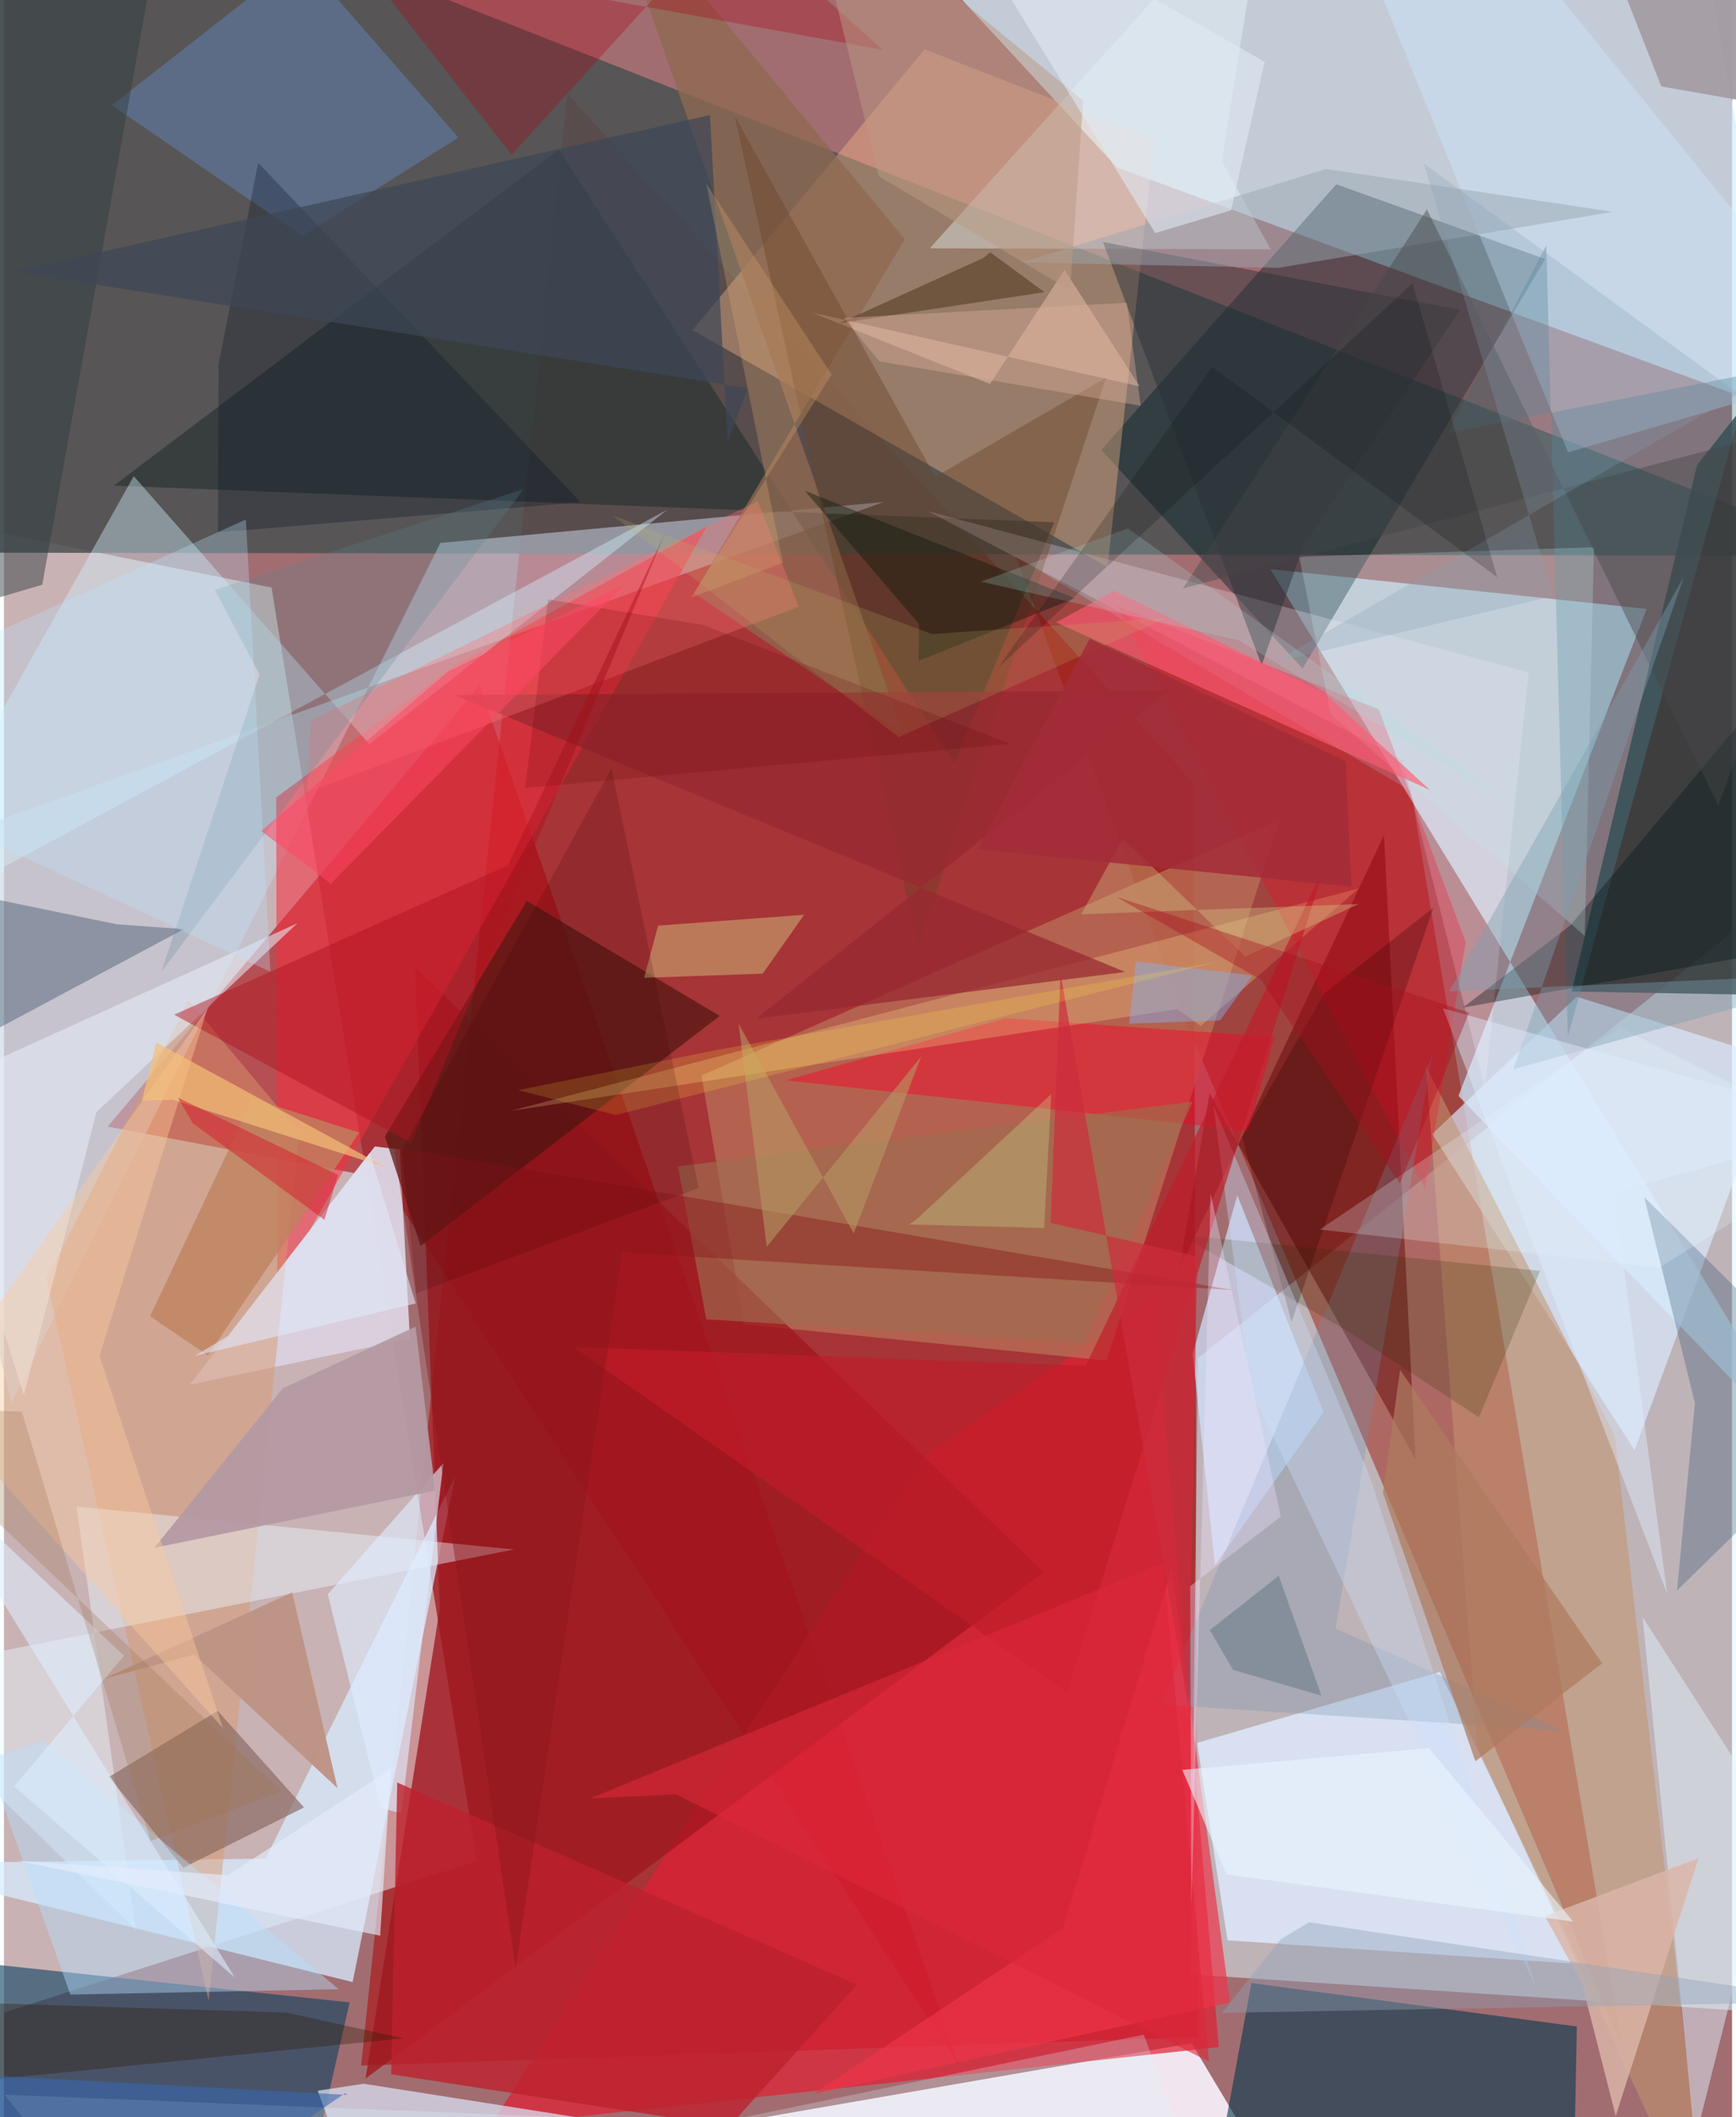 <svg xmlns="http://www.w3.org/2000/svg" width="228" height="278" viewBox="0 0 836 1024"><path fill="#a26d71" d="M0 0h836v1024H0z"/><path fill="#aa1a1e" fill-opacity=".69" d="M272.516 45.404l-99.731 953.633 404.75-13.775-1.955-606.44z"/><path fill="#f2fefe" fill-opacity=".475" d="M228.706 900.087L129.465 284.17-62 245.648l40.034 734.793z"/><path fill="#dafcff" fill-opacity=".49" d="M840.763 447.199L577.55 656.918l-3.394 298.046L898 976.338z"/><path fill="#d0effe" fill-opacity=".725" d="M461.982-1.732l76.45 82.693L863.097 200.09 815.876-62z"/><path fill="#4a5050" fill-opacity=".847" d="M-62 267.218l960 1.603L57.394-62H-43.254z"/><path fill="#9e1b0d" fill-opacity=".494" d="M680.746 382.762l101.94 606.898-211.971-497.98-81.129-222.485z"/><path fill="#ceebfb" fill-opacity=".706" d="M879.59 712.618L703.641 530.042l91.096-235.534-182.084-19.228z"/><path fill="#aa070e" fill-opacity=".58" d="M230.093 331.58L50.183 544.908l132.9 25.034 279.14 429.494z"/><path fill="#2f3737" fill-opacity=".859" d="M758.406 479.574l60.687-254.646L898 125.058V482z"/><path fill="#f9f4fc" fill-opacity=".898" d="M574.545 988.235L632.951 1086l-382.476-33.494 106.655-26.582z"/><path fill="#022027" fill-opacity=".427" d="M644.516 89.143l101.071 36.144L628.238 323.36l-97.366-105.71z"/><path fill="#ffc08c" fill-opacity=".373" d="M445.383 23.818L333.164 159.646 533.89 274.288l22.58-207.007z"/><path fill="#df2035" fill-opacity=".706" d="M445.172 704.486L556.62 628.46l31.096 361.653-352.691 38.245z"/><path fill="#c4d2e1" fill-opacity=".549" d="M3.648 678.379L-62 418.195l487.625-175.4-214.52 19.824z"/><path fill="#ba7258" fill-opacity=".718" d="M357.965 640.487L533.4 658.056l83.67-261.587-279.62 123.733z"/><path fill="#dbe7f9" fill-opacity=".871" d="M591.902 938.48l170.963 11.497-68.186-141.35-117.465 34.334z"/><path fill="#0f4363" fill-opacity=".612" d="M-14.858 1086l168.068-56.181 14.034-61.342-218.604-23.263z"/><path fill="#d8ecff" fill-opacity=".745" d="M218.278 714.166L126.542 898.96-62 901.446l230.67 57.216z"/><path fill="#09394e" fill-opacity=".612" d="M759.567 1049.418l1.365-69.28-157.428-20.99L580.06 1086z"/><path fill="#212e2e" fill-opacity=".561" d="M508.066 252.622l-48.4 116.464-191.25-296.81L53.167 234.878z"/><path fill="#a01720" fill-opacity=".776" d="M198.804 467.63l304.131 292.694-328.003 245.006 35.908-227.478z"/><path fill="#f52e3f" fill-opacity=".545" d="M132.25 622.869l-.56-237.141 86.356-63.842 121.952-67.19z"/><path fill="#daeaff" fill-opacity=".682" d="M690.92 548.499l97.909 152.928 69.601-188.725-97.548-30.626z"/><path fill="#d3f3ff" fill-opacity=".404" d="M321.016 246.467L176.755 359.941 62.793 230.333-62 452.658z"/><path fill="#d9cfdd" fill-opacity=".984" d="M196.383 647.47L89.89 669.736l89.537-115.226 12.065 1.45z"/><path fill="#551814" fill-opacity=".725" d="M201.54 602.626l144.716-111.272-93.313-55.602-68.652 113.903z"/><path fill="#cfe1fd" fill-opacity=".722" d="M596.658 578.11L638.4 682.976l-52.565 74.126-10.74-102.29z"/><path fill="#5e0002" fill-opacity=".463" d="M667.636 403.902L682.86 705.75l-99.571-176.902-15.028 85.97z"/><path fill="#da996f" fill-opacity=".475" d="M89.354 483.896L20.49 618.508 98.993 967.8l43.957-419.92z"/><path fill="#c4946f" fill-opacity=".553" d="M824.49 1086l-45.184-391.496-91.382-178.77 24.78 329.026z"/><path fill="#6595db" fill-opacity=".365" d="M143.657-20.699L52.203 50.906l92.01 63.19 75.647-47.571z"/><path fill="#ebf9ff" fill-opacity=".431" d="M246.67 749.428L-62 810.6 63.796 933.366 35.129 728.67z"/><path fill="#d8e2f4" fill-opacity=".729" d="M179.329 1086h492.026l-497.32-78.162-22.268 3.362z"/><path fill="#ecfcff" fill-opacity=".38" d="M611.565-62L447.867 120.105l164.94.482-23.65-42.704z"/><path fill="#8f6851" fill-opacity=".776" d="M288.961-62l146.22 417.418-101.339-68.557 101.945-171.135z"/><path fill="#88675e" fill-opacity=".651" d="M50.752 859.45l36.074 43.905 58.347-29.159-41.735-46.698z"/><path fill="#fff2fe" fill-opacity=".255" d="M737.587 325.24l-290.712-78.053 229.624 120.396 39.949 158.558z"/><path fill="#cde9ff" fill-opacity=".4" d="M898 177.425L756.682 218.8 642.093-62h61.402z"/><path fill="#304860" fill-opacity=".384" d="M-62 529.03V423.026L54.651 447.06l32.341 2.341z"/><path fill="#468092" fill-opacity=".353" d="M844.97 180.752l-88.407 320.73-10.427-382.78-47.545 90.622z"/><path fill="#f70326" fill-opacity=".447" d="M378.275 522.516l106.398-30.064 129.917 9.096-12.618 45.347z"/><path fill="#fade8f" fill-opacity=".282" d="M567.687 488.063l11.273 8.155 76.36-66.485-410.323 107.604z"/><path fill="#e2f3ff" fill-opacity=".478" d="M792.72 782.138l25.345 253.21 45.564-181.419L898 945.723z"/><path fill="#ff0025" fill-opacity=".263" d="M707.155 455.602L665.107 343.1l-126.685-50.171 149.116 282.059z"/><path fill="#274d6c" fill-opacity=".29" d="M898 682.616l-88.613 86.642 8.64-90.616-24.517-99.63z"/><path fill="#deedff" fill-opacity=".62" d="M192.215 877.148l20.378-169.464-55.946 63.37 25.568 103.226z"/><path fill="#e6ebf8" fill-opacity=".569" d="M44.76 537.861l97.184-91.31-178.501 81.003L9.62 674.805z"/><path fill="#bd212e" fill-opacity=".8" d="M412.609 959.904l-61.82 68.704-163.466-25.353 2.922-141.12z"/><path fill="#b7e0ff" fill-opacity=".424" d="M-8.246 850.954l40.376 113.76 129.762-2.621L18.828 841.93z"/><path fill="#001517" fill-opacity=".361" d="M850.6 336.998l-92.84 110.59-51.99 39.77 172.76-31.11z"/><path fill="#d4d287" fill-opacity=".439" d="M316.45 447.7l-6.753 25.237 57.357-2.02 20.064-28.475z"/><path fill="#7191ad" fill-opacity=".286" d="M559.8 824.45l193.887 12.493-109.485-49.26 46.755-277.676z"/><path fill="#fdccb8" fill-opacity=".42" d="M390.824 151.167l158.59 35.716-36.375-56.377-36.008 55.2z"/><path fill="#6a4123" fill-opacity=".4" d="M353.495 56.05l97.025 174.587 82.67-47.98-91.036 275.577z"/><path fill="#2a3237" fill-opacity=".478" d="M531.687 117.022l76.747 204.736 20.286-58.096 75.688-113.77z"/><path fill="#ed344a" fill-opacity=".694" d="M391.85 1012.72l201.293-44.255-28.32-209.72-52.478 173.875z"/><path fill="#bf835f" fill-opacity=".78" d="M70.66 636.622l49.67-105.232 51.57 16.41-73.277 107.77z"/><path fill="#962731" fill-opacity=".718" d="M363.867 492.76l178.577-22.643-324.55-133.976 345.51-2.154z"/><path fill="#ad0518" fill-opacity=".322" d="M351.509-41.695L245.602 74.84l-76.07-97.169L425.18 24.126z"/><path fill="#dbb6a8" fill-opacity=".831" d="M763.35 959.131l16.38 64.26 40.087-124.66-74.347 28.027z"/><path fill="#2d3000" fill-opacity=".212" d="M649.267 643.367l-80.554-46.235 174.375 17.542-29.536 70.82z"/><path fill="#0a1426" fill-opacity=".294" d="M103.494 257.454l175.48-14.541L122.99 78.749l-19.136 97.377z"/><path fill="#a59ea4" fill-opacity=".976" d="M898 58.736l-56.118-82.734L760.996-62l40.772 103.787z"/><path fill="#ff7075" fill-opacity=".349" d="M146.659 383.329l1.869-34.799 216.208-106.232 19.705 51.119z"/><path fill="#b599a3" fill-opacity=".945" d="M199.13 641.637l9.477 79.295-135.868 27.69 62.166-77.145z"/><path fill="#c2e7ec" fill-opacity=".259" d="M641.855 345.488l-15.25-76.18 142.626-4.637-4.52 187.986z"/><path fill="#be9385" fill-opacity=".969" d="M139.437 770.19l-91.671 41.98 44.15-11.938 69.43 64.62z"/><path fill="#af1420" fill-opacity=".475" d="M319.942 257.643l-76.156 160.914-161.429 72.216 114.65 61.99z"/><path fill="#303c41" fill-opacity=".471" d="M-62 306.53V-62L76.74-41.982 18.523 282.803z"/><path fill="#85b2f0" fill-opacity=".447" d="M603.98 471.78l-56.425-6.778-3.128 30.114 43.869-1.564z"/><path fill="#9f6c4d" fill-opacity=".639" d="M326.045 564.125l249.01-31.292-52.792 116.793-182.513-11.538z"/><path fill="#d9f7ff" fill-opacity=".259" d="M551.42 984.064L58.257 1086 .243 1013.122l570.292 22.852z"/><path fill="#568692" fill-opacity=".255" d="M76.255 469.81l47.397-143.606L102.06 285.3l149.33-48.767z"/><path fill="#3c4756" fill-opacity=".698" d="M4.978 131.356l336.586-75.719 8.507 158.19 9.732-26.062z"/><path fill="#ff5b74" fill-opacity=".651" d="M689.83 382.062l-180.888-81.04 28.137-15.331 101.94 49.706z"/><path fill="#250004" fill-opacity=".255" d="M599.031 549.816l39.708-69.365 52.79-41.456-68.636 200.403z"/><path fill="#9aa7b1" fill-opacity=".482" d="M492.32 126.923L639.493 81.72l138.943 20.724-161.858 27.094z"/><path fill="#c9dffd" fill-opacity=".353" d="M660.667 713.86l80.409 247.226L603.23 672.213l-18.103-137.456z"/><path fill="#c01d29" fill-opacity=".675" d="M275.57 651.512l247.74 9.086 115.39-241.25-124.454 399.22z"/><path fill="#ffca9b" fill-opacity=".412" d="M-35.663 677.696L105.874 835.76 46.21 655.828l52.252-168.126z"/><path fill="#0d1a0b" fill-opacity=".42" d="M518.088 289.337l-75.574 30.288.15-17.833-55.241-64.401z"/><path fill="#bee5ff" fill-opacity=".302" d="M-6.764 307.34L-62 381.268l190.912 88.73-11.885-218.748z"/><path fill="#f5bf78" fill-opacity=".694" d="M81.734 531.919l-14.975.437 6.923-28.19 111.068 60.436z"/><path fill="#dfedff" fill-opacity=".576" d="M58.086 800.84L4.92 863.98l106.777 92.486-155.682-251.95z"/><path fill="#89171c" fill-opacity=".42" d="M188.715 554.707l406.048 69.272-295.656-18.243-51.542 346.46z"/><path fill="#2e1804" fill-opacity=".333" d="M136.65 973.447l56.648 12.409-207.663 20.81.322-38.038z"/><path fill="#8da3b9" fill-opacity=".396" d="M589.232 973.558l298.385-5.407-256.261-38.4-13.748 8.265z"/><path fill="#ae7b5e" fill-opacity=".725" d="M711.837 851.882L667.13 722.017l8.276-59.476 97.763 141.97z"/><path fill="#472b12" fill-opacity=".475" d="M404.324 156.275l99.018-14.973-26.188-19.26-3.326 2.73z"/><path fill="#ecfaff" fill-opacity=".231" d="M636.545 594.68l164.293 18.422 94.221-58.9-113.201-57.233z"/><path fill="#d2c686" fill-opacity=".376" d="M521.114 442.192l134.262-4.947-54.83 25.37-59.265-57.144z"/><path fill="#464548" fill-opacity=".435" d="M829.385 389.658L688.392 101.25 570.41 284.58 898 198.469z"/><path fill="#799fb1" fill-opacity=".396" d="M898 470.676l-198.832 8.788 113.52-200.41-82.509 238.118z"/><path fill="#daa86f" fill-opacity=".302" d="M339.777 88.825l37.056 183.383-44.5 16.877 68.098-107.93z"/><path fill="#bbbd65" fill-opacity=".188" d="M432.725 356.544L294.528 249.33l154.453 57.345 113.489-7.804z"/><path fill="#bb9984" fill-opacity=".51" d="M515.775 140.414l-92.598-55.2L387.174-62 522.09 48.65z"/><path fill="#ddb19e" fill-opacity=".388" d="M423.44 174.74l126.496 21.52-6.757-49.823-136.824 7.311z"/><path fill="#eaf6ff" fill-opacity=".584" d="M570.051 856.028l119.365-10.517 69.717 83.896-167.73-22.793z"/><path fill="#cc2c3c" fill-opacity=".706" d="M572.974 825.305l-61.83-354.39-4.776 120.544 70.984 16.24z"/><path fill="#e0e9fc" fill-opacity=".561" d="M199.197 630.461L92.3 655.77l16.202-9.62 68.48-88.592z"/><path fill="#a32c38" fill-opacity=".855" d="M525.26 308.915l123.73 59.288 2.85 60.676-180.723-18.145z"/><path fill="#dc2739" fill-opacity=".6" d="M283.488 869.861l41.721-1.986 257.787 129.28-22.193-241.273z"/><path fill="#b89c66" fill-opacity=".553" d="M443.754 510.95l-74.737 92.112-13.63-108.022 55.697 101.498z"/><path fill="#e6eefe" fill-opacity=".631" d="M108.365 906.961L6.14 899.895 182 936.235l5.18-80.685z"/><path fill="#32505f" fill-opacity=".29" d="M583.374 788.423l33.335-26.297 20.669 57.997-42.789-12.47z"/><path fill="#e0e9f3" fill-opacity=".592" d="M556.967 112.75L449.257-62l160.638 91.93-16.275 71.787z"/><path fill="#620005" fill-opacity=".18" d="M338.241 302.253l148.72 57.556-234.848 21.307 11.146-91.21z"/><path fill="#cdfba3" fill-opacity=".255" d="M506.664 529.141l-3.466 64.812-65.215-1.735 4.229-3.13z"/><path fill="#84a1b4" fill-opacity=".259" d="M749.531 288.267l-135.368 32.216 225.07-129.97-152.401-111.5z"/><path fill="#e0eeff" fill-opacity=".443" d="M778.824 576.533l25.78 194.304L696.14 487.675 898 544.215z"/><path fill="#9d714b" fill-opacity=".275" d="M70.918 890.467l63.224-24.02L-62 680.342l70.661 2.428z"/><path fill="#3a66af" fill-opacity=".58" d="M165.104 1012.345l.844.862-188.216-10.143L57.716 1086z"/><path fill="#aae2e1" fill-opacity=".22" d="M472.585 281.308l124.562 28.289 137.1 82.526-190.51-136.53z"/><path fill="#ffe53b" fill-opacity=".192" d="M295.965 539.26l-47.21-11.97 94.571-19.191 243.66-42.884z"/><path fill="#a90e1d" fill-opacity=".384" d="M537.99 433.715l70.142 40.199 67.185 98.45 33.493-82.6z"/><path fill="#320105" fill-opacity=".165" d="M336.018 574.623l-136.488 50.84-7.099-69.076 101.49-184.777z"/><path fill="#ff4765" fill-opacity=".537" d="M214.95 324.778l85.622-42.442-142.424 145.062-33.702-25.466z"/><path fill="#d41b2b" fill-opacity=".494" d="M91.353 543.3l-7.259-12.446 77.49 37.412-6.555 21.717z"/><path fill="#0a1214" fill-opacity=".208" d="M481.167 322.675l103.284-145.24 137.895 101.713-40.88-142.197z"/><path fill="#f2e4ff" fill-opacity=".349" d="M574.445 922.261l9.302-344.959 33.98 156.19-43.832 33.687z"/></svg>